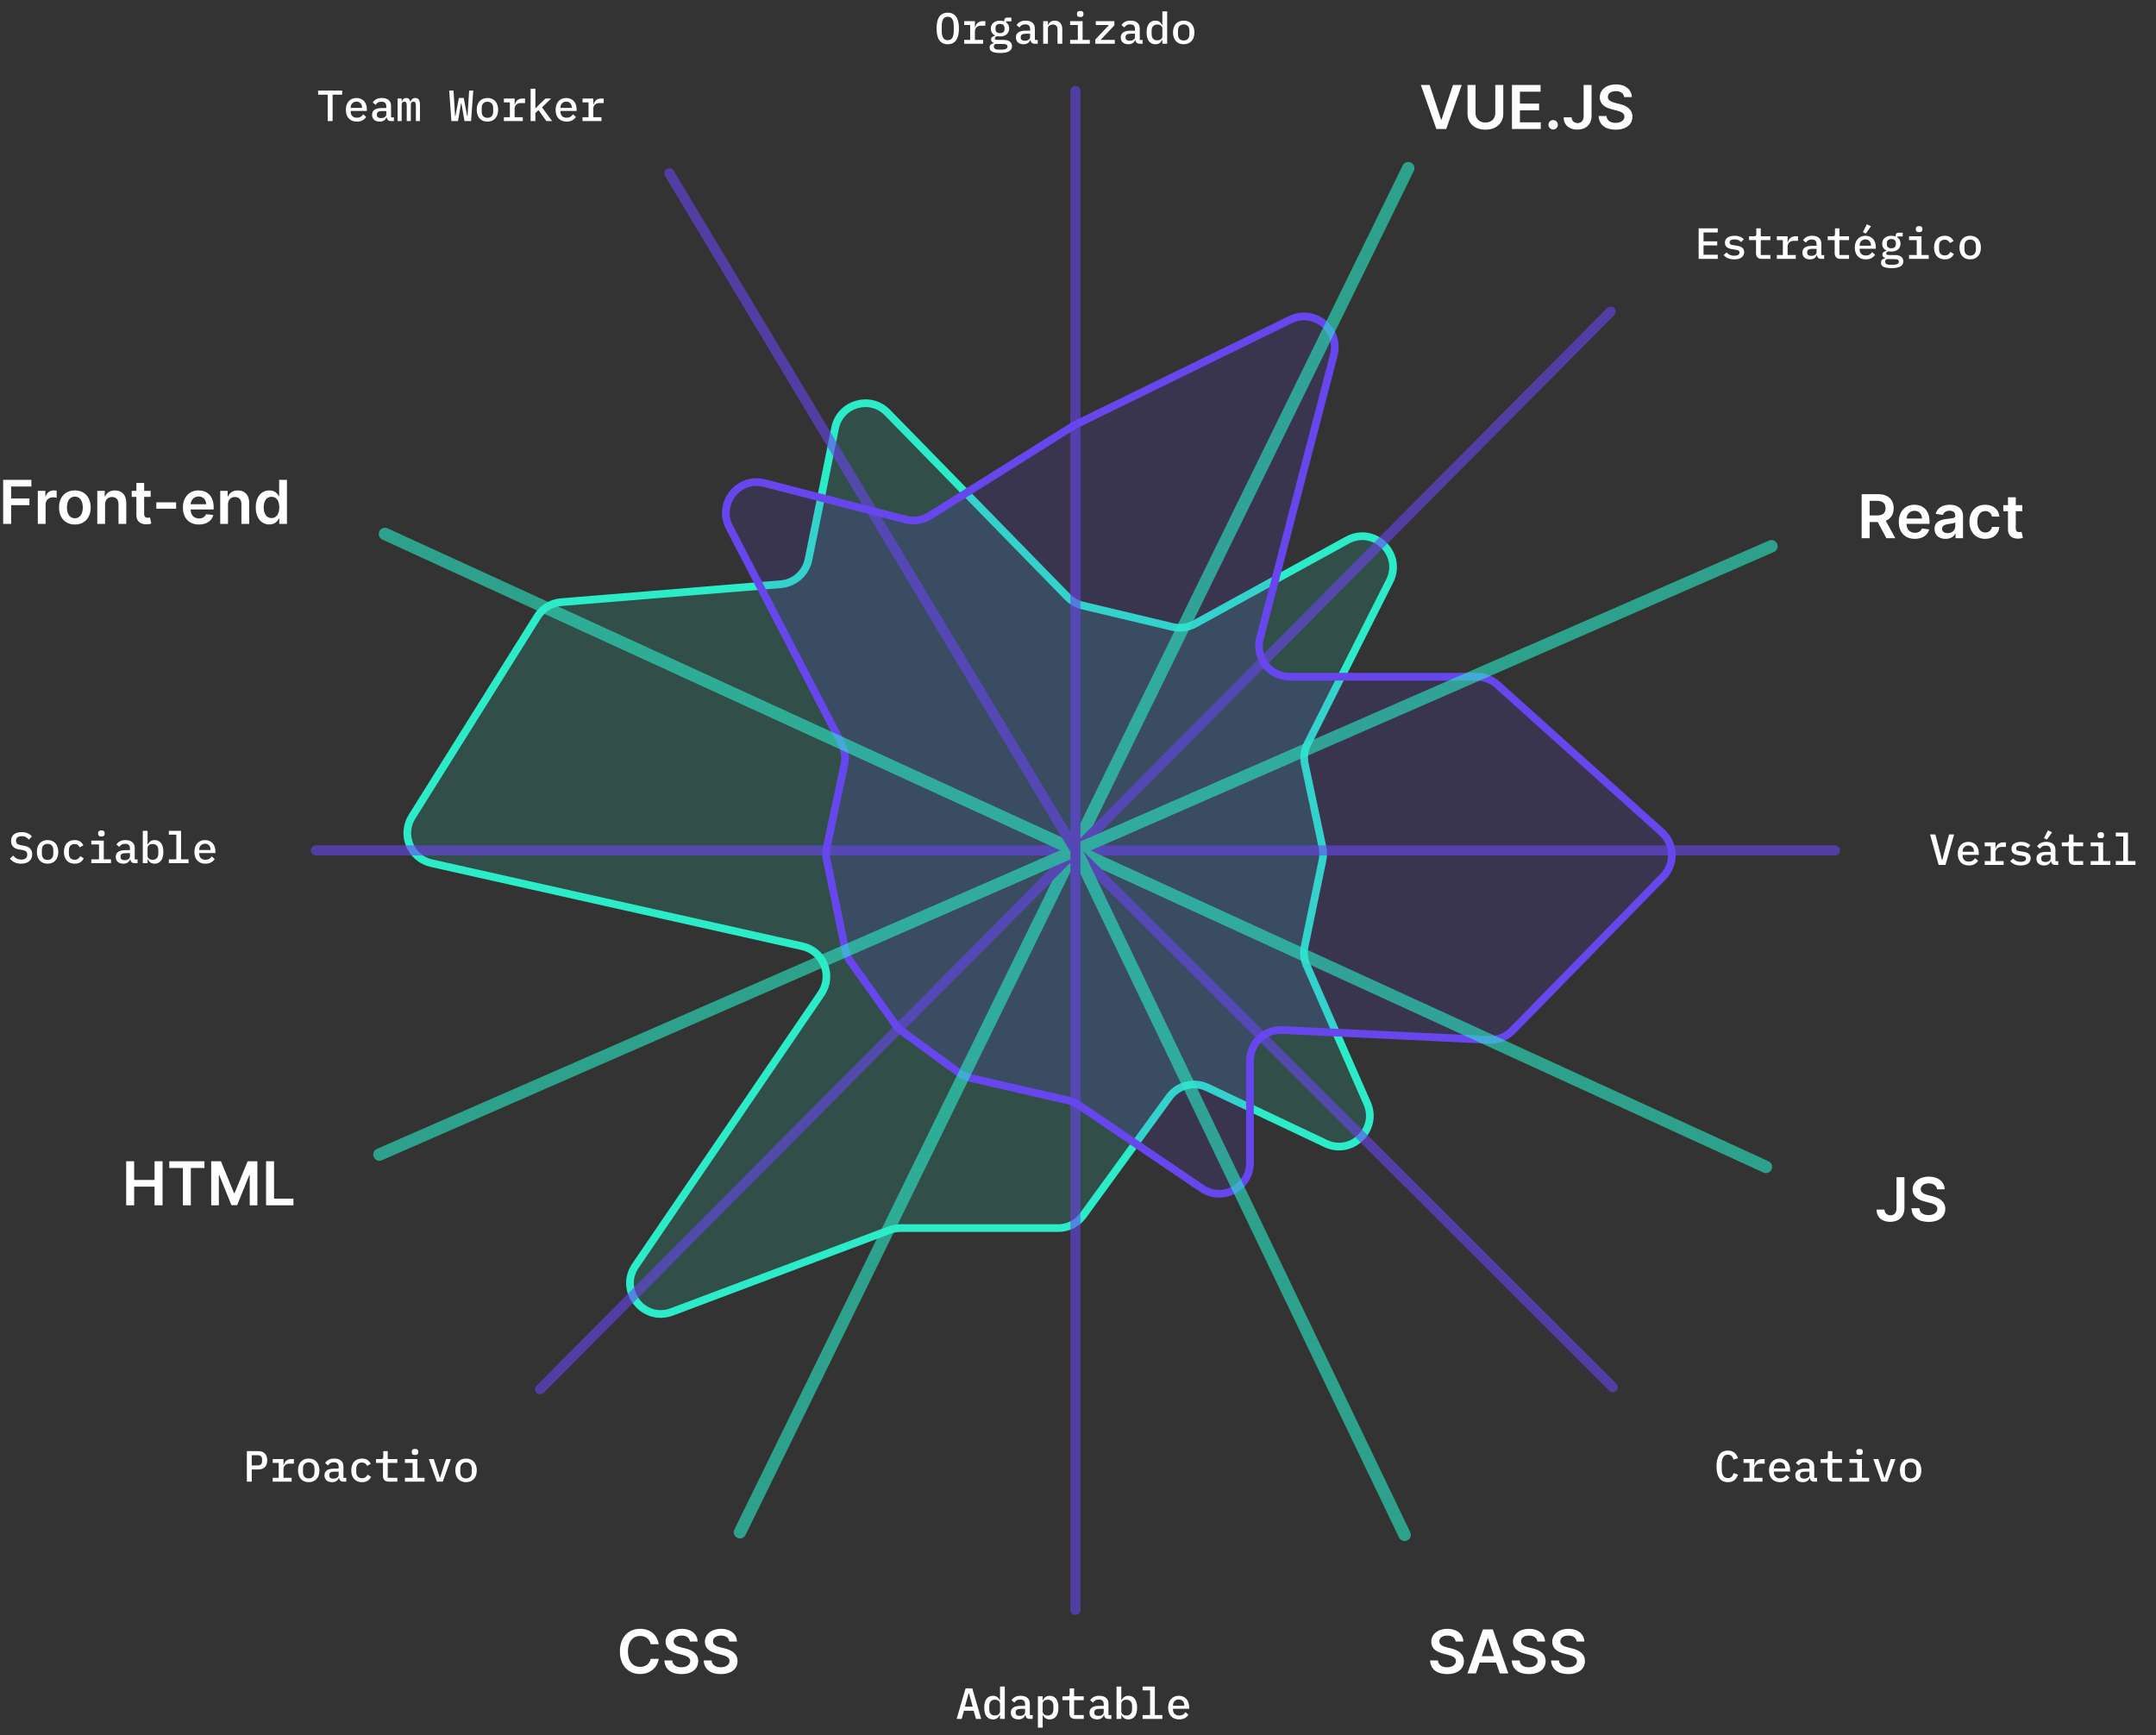 <svg width="641" height="516" viewBox="0 0 641 516" fill="none" xmlns="http://www.w3.org/2000/svg">
<rect x="0" y="0" width="641" height="516" fill="#333333" stroke="none"/>
<path d="M348.632 186.418L321.854 180.037C320.169 179.636 318.632 178.765 317.422 177.526L263.831 122.662C258.688 117.397 249.751 120.035 248.291 127.249L240.372 166.393C239.563 170.395 236.204 173.378 232.136 173.711L166.799 179.049C163.916 179.284 161.314 180.866 159.778 183.317L122.492 242.836C119.135 248.195 122.085 255.262 128.254 256.645L238.548 281.366C244.867 282.782 247.764 290.126 244.114 295.475L188.936 376.334C183.889 383.729 191.351 393.23 199.732 390.079L264.454 365.743C265.485 365.355 266.578 365.156 267.68 365.156H314.609C317.54 365.156 320.295 363.754 322.019 361.384L347.602 326.227C350.194 322.665 354.953 321.451 358.934 323.336L394.152 340.008C401.816 343.636 409.874 335.806 406.465 328.041L388.45 286.998C387.685 285.255 387.481 283.318 387.867 281.455L393.203 255.694C393.46 254.453 393.456 253.172 393.193 251.932L387.944 227.21C387.51 225.169 387.786 223.041 388.726 221.178L413.155 172.766C417.211 164.726 408.453 156.269 400.56 160.604L355.169 185.536C353.175 186.631 350.845 186.945 348.632 186.418Z" fill="#2BEBC8" fill-opacity="0.15" stroke="#2BEBC8" stroke-width="2.291"/>
<path d="M383.657 95.029L319.274 126.509L276.415 153.365C274.282 154.701 271.695 155.101 269.258 154.473L227.273 143.638C219.6 141.658 213.2 149.692 216.846 156.728L250.218 221.145C251.193 223.027 251.486 225.19 251.045 227.264L245.807 251.932C245.544 253.172 245.541 254.453 245.798 255.694L251.334 282.426C251.593 283.675 252.109 284.855 252.85 285.893L266.211 304.605C266.781 305.403 267.475 306.104 268.266 306.682L285.111 318.979C286.113 319.71 287.252 320.23 288.459 320.508L317.609 327.217C318.71 327.47 319.754 327.925 320.69 328.559L357.326 353.357C363.412 357.477 371.628 353.117 371.628 345.767V315.42C371.628 310.188 376.001 306.017 381.228 306.266L442.664 309.183C445.278 309.307 447.82 308.308 449.65 306.438L494.45 260.651C498.098 256.923 497.903 250.905 494.021 247.421L445.148 203.558C443.467 202.049 441.287 201.214 439.027 201.214H383.487C377.487 201.214 373.106 195.544 374.619 189.738L396.551 105.574C398.527 97.992 390.695 91.588 383.657 95.029Z" fill="#6846ED" fill-opacity="0.15" stroke="#6846ED" stroke-width="2.291"/>
<g opacity="0.6">
<path d="M545.564 252.857L93.909 252.857" stroke="#6846ED" stroke-width="3" stroke-linecap="round"/>
<path d="M220 455.587L418.687 50" stroke="#2BEBC8" stroke-width="3.69" stroke-linecap="round"/>
<path d="M160.591 413.071L478.882 92.643" stroke="#6846ED" stroke-width="3" stroke-linecap="round"/>
<path d="M112.807 343.287L526.666 162.427" stroke="#2BEBC8" stroke-width="3.69" stroke-linecap="round"/>
<path d="M525.025 346.953L114.448 158.761" stroke="#2BEBC8" stroke-width="3.69" stroke-linecap="round"/>
<path d="M479.493 412.461L319.736 252.857L199 51.5" stroke="#6846ED" stroke-width="3" stroke-linecap="round"/>
<path d="M417.609 456.364L320 253" stroke="#2BEBC8" stroke-width="3.69" stroke-linecap="round"/>
<path d="M319.737 478.674L319.737 27.04" stroke="#6846ED" stroke-width="3" stroke-linecap="round"/>
</g>
<path d="M290.17 511.083L289.481 508.665H286.595L285.906 511.083H284.424L287.076 502.009H289.065L291.717 511.083H290.17ZM288.09 503.478H287.986L286.868 507.456H289.208L288.09 503.478ZM297.315 509.939H297.237C297.038 510.347 296.773 510.667 296.444 510.901C296.115 511.127 295.703 511.239 295.209 511.239C294.42 511.239 293.792 510.945 293.324 510.355C292.856 509.766 292.622 508.891 292.622 507.729C292.622 506.568 292.856 505.693 293.324 505.103C293.792 504.514 294.42 504.219 295.209 504.219C295.703 504.219 296.115 504.336 296.444 504.57C296.773 504.796 297.038 505.112 297.237 505.519H297.315V501.463H298.732V511.083H297.315V509.939ZM295.794 510.082C296.002 510.082 296.197 510.056 296.379 510.004C296.561 509.952 296.721 509.874 296.86 509.77C296.999 509.666 297.107 509.541 297.185 509.393C297.272 509.237 297.315 509.055 297.315 508.847V506.611C297.315 506.403 297.272 506.226 297.185 506.078C297.107 505.922 296.999 505.792 296.86 505.688C296.721 505.584 296.561 505.506 296.379 505.454C296.197 505.402 296.002 505.376 295.794 505.376C295.257 505.376 294.841 505.541 294.546 505.87C294.26 506.2 294.117 506.637 294.117 507.183V508.275C294.117 508.821 294.26 509.259 294.546 509.588C294.841 509.918 295.257 510.082 295.794 510.082ZM306.15 511.083C305.743 511.083 305.435 510.979 305.227 510.771C305.028 510.563 304.906 510.29 304.863 509.952H304.798C304.668 510.36 304.43 510.676 304.083 510.901C303.745 511.127 303.312 511.239 302.783 511.239C302.098 511.239 301.552 511.062 301.145 510.706C300.738 510.342 300.534 509.844 300.534 509.211C300.534 508.561 300.772 508.067 301.249 507.729C301.734 507.383 302.475 507.209 303.472 507.209H304.759V506.689C304.759 505.779 304.278 505.324 303.316 505.324C302.883 505.324 302.532 505.411 302.263 505.584C301.994 505.749 301.769 505.97 301.587 506.247L300.742 505.558C300.933 505.194 301.253 504.882 301.704 504.622C302.155 504.354 302.735 504.219 303.446 504.219C304.295 504.219 304.963 504.423 305.448 504.83C305.933 505.238 306.176 505.827 306.176 506.598V509.965H307.021V511.083H306.15ZM303.186 510.199C303.645 510.199 304.022 510.095 304.317 509.887C304.612 509.679 304.759 509.411 304.759 509.081V508.106H303.498C302.475 508.106 301.964 508.414 301.964 509.029V509.289C301.964 509.593 302.072 509.822 302.289 509.978C302.506 510.126 302.805 510.199 303.186 510.199ZM308.576 504.375H309.993V505.519H310.071C310.27 505.112 310.534 504.796 310.864 504.57C311.193 504.336 311.605 504.219 312.099 504.219C312.887 504.219 313.516 504.514 313.984 505.103C314.452 505.693 314.686 506.568 314.686 507.729C314.686 508.891 314.452 509.766 313.984 510.355C313.516 510.945 312.887 511.239 312.099 511.239C311.605 511.239 311.193 511.127 310.864 510.901C310.534 510.667 310.27 510.347 310.071 509.939H309.993V513.683H308.576V504.375ZM311.514 510.082C312.051 510.082 312.463 509.918 312.749 509.588C313.043 509.259 313.191 508.821 313.191 508.275V507.183C313.191 506.637 313.043 506.2 312.749 505.87C312.463 505.541 312.051 505.376 311.514 505.376C311.306 505.376 311.111 505.402 310.929 505.454C310.747 505.506 310.586 505.584 310.448 505.688C310.309 505.792 310.196 505.922 310.11 506.078C310.032 506.226 309.993 506.403 309.993 506.611V508.847C309.993 509.055 310.032 509.237 310.11 509.393C310.196 509.541 310.309 509.666 310.448 509.77C310.586 509.874 310.747 509.952 310.929 510.004C311.111 510.056 311.306 510.082 311.514 510.082ZM319.647 511.083C319.057 511.083 318.624 510.927 318.347 510.615C318.069 510.295 317.931 509.883 317.931 509.38V505.519H315.864V504.375H317.333C317.584 504.375 317.762 504.328 317.866 504.232C317.97 504.128 318.022 503.946 318.022 503.686V502.009H319.348V504.375H322.208V505.519H319.348V509.939H322.208V511.083H319.647ZM329.535 511.083C329.127 511.083 328.82 510.979 328.612 510.771C328.412 510.563 328.291 510.29 328.248 509.952H328.183C328.053 510.36 327.814 510.676 327.468 510.901C327.13 511.127 326.696 511.239 326.168 511.239C325.483 511.239 324.937 511.062 324.53 510.706C324.122 510.342 323.919 509.844 323.919 509.211C323.919 508.561 324.157 508.067 324.634 507.729C325.119 507.383 325.86 507.209 326.857 507.209H328.144V506.689C328.144 505.779 327.663 505.324 326.701 505.324C326.267 505.324 325.916 505.411 325.648 505.584C325.379 505.749 325.154 505.97 324.972 506.247L324.127 505.558C324.317 505.194 324.638 504.882 325.089 504.622C325.539 504.354 326.12 504.219 326.831 504.219C327.68 504.219 328.347 504.423 328.833 504.83C329.318 505.238 329.561 505.827 329.561 506.598V509.965H330.406V511.083H329.535ZM326.571 510.199C327.03 510.199 327.407 510.095 327.702 509.887C327.996 509.679 328.144 509.411 328.144 509.081V508.106H326.883C325.86 508.106 325.349 508.414 325.349 509.029V509.289C325.349 509.593 325.457 509.822 325.674 509.978C325.89 510.126 326.189 510.199 326.571 510.199ZM331.961 501.463H333.378V505.519H333.456C333.655 505.112 333.919 504.796 334.249 504.57C334.578 504.336 334.99 504.219 335.484 504.219C336.272 504.219 336.901 504.514 337.369 505.103C337.837 505.693 338.071 506.568 338.071 507.729C338.071 508.891 337.837 509.766 337.369 510.355C336.901 510.945 336.272 511.239 335.484 511.239C334.99 511.239 334.578 511.127 334.249 510.901C333.919 510.667 333.655 510.347 333.456 509.939H333.378V511.083H331.961V501.463ZM334.899 510.082C335.436 510.082 335.848 509.918 336.134 509.588C336.428 509.259 336.576 508.821 336.576 508.275V507.183C336.576 506.637 336.428 506.2 336.134 505.87C335.848 505.541 335.436 505.376 334.899 505.376C334.691 505.376 334.496 505.402 334.314 505.454C334.132 505.506 333.971 505.584 333.833 505.688C333.694 505.792 333.581 505.922 333.495 506.078C333.417 506.226 333.378 506.403 333.378 506.611V508.847C333.378 509.055 333.417 509.237 333.495 509.393C333.581 509.541 333.694 509.666 333.833 509.77C333.971 509.874 334.132 509.952 334.314 510.004C334.496 510.056 334.691 510.082 334.899 510.082ZM339.704 509.939H341.927V502.607H339.704V501.463H343.344V509.939H345.567V511.083H339.704V509.939ZM350.566 511.239C350.055 511.239 349.596 511.157 349.188 510.992C348.781 510.828 348.439 510.594 348.161 510.29C347.884 509.987 347.672 509.623 347.524 509.198C347.377 508.765 347.303 508.28 347.303 507.742C347.303 507.205 347.377 506.72 347.524 506.286C347.68 505.853 347.893 505.485 348.161 505.181C348.439 504.869 348.772 504.631 349.162 504.466C349.552 504.302 349.986 504.219 350.462 504.219C350.93 504.219 351.355 504.302 351.736 504.466C352.118 504.622 352.443 504.848 352.711 505.142C352.98 505.437 353.184 505.788 353.322 506.195C353.47 506.603 353.543 507.053 353.543 507.547V508.08H348.733V508.301C348.733 508.83 348.898 509.263 349.227 509.601C349.557 509.931 350.012 510.095 350.592 510.095C351.026 510.095 351.394 510.004 351.697 509.822C352.009 509.632 352.261 509.38 352.451 509.068L353.335 509.848C353.11 510.238 352.763 510.568 352.295 510.836C351.836 511.105 351.26 511.239 350.566 511.239ZM350.462 505.298C350.211 505.298 349.977 505.342 349.76 505.428C349.552 505.515 349.37 505.641 349.214 505.805C349.067 505.961 348.95 506.148 348.863 506.364C348.777 506.581 348.733 506.819 348.733 507.079V507.17H352.1V507.04C352.1 506.512 351.949 506.091 351.645 505.779C351.351 505.459 350.956 505.298 350.462 505.298Z" fill="white"/>
<path d="M513.744 440.701C512.591 440.701 511.733 440.294 511.17 439.479C510.615 438.665 510.338 437.508 510.338 436.008C510.338 434.509 510.615 433.352 511.17 432.537C511.733 431.723 512.591 431.315 513.744 431.315C514.186 431.315 514.567 431.376 514.888 431.497C515.217 431.61 515.499 431.77 515.733 431.978C515.967 432.178 516.162 432.416 516.318 432.693C516.483 432.962 516.617 433.252 516.721 433.564L515.408 434.006C515.339 433.798 515.261 433.603 515.174 433.421C515.087 433.239 514.979 433.083 514.849 432.953C514.719 432.823 514.563 432.719 514.381 432.641C514.208 432.563 513.991 432.524 513.731 432.524C513.09 432.524 512.622 432.771 512.327 433.265C512.032 433.751 511.885 434.409 511.885 435.241V436.775C511.885 437.607 512.032 438.27 512.327 438.764C512.622 439.25 513.09 439.492 513.731 439.492C513.991 439.492 514.208 439.453 514.381 439.375C514.563 439.297 514.719 439.193 514.849 439.063C514.979 438.933 515.087 438.777 515.174 438.595C515.261 438.413 515.339 438.218 515.408 438.01L516.721 438.452C516.617 438.764 516.483 439.059 516.318 439.336C516.162 439.605 515.967 439.843 515.733 440.051C515.499 440.251 515.217 440.411 514.888 440.532C514.567 440.645 514.186 440.701 513.744 440.701ZM518.367 439.401H520.148V434.981H518.367V433.837H521.565V435.618H521.643C521.704 435.384 521.79 435.159 521.903 434.942C522.016 434.726 522.159 434.539 522.332 434.383C522.505 434.219 522.718 434.089 522.969 433.993C523.22 433.889 523.515 433.837 523.853 433.837H524.659V435.189H523.333C522.813 435.189 522.388 435.345 522.059 435.657C521.73 435.961 521.565 436.372 521.565 436.892V439.401H523.996V440.545H518.367V439.401ZM529.217 440.701C528.705 440.701 528.246 440.619 527.839 440.454C527.431 440.29 527.089 440.056 526.812 439.752C526.534 439.449 526.322 439.085 526.175 438.66C526.027 438.227 525.954 437.742 525.954 437.204C525.954 436.667 526.027 436.182 526.175 435.748C526.331 435.315 526.543 434.947 526.812 434.643C527.089 434.331 527.423 434.093 527.813 433.928C528.203 433.764 528.636 433.681 529.113 433.681C529.581 433.681 530.005 433.764 530.387 433.928C530.768 434.084 531.093 434.31 531.362 434.604C531.63 434.899 531.834 435.25 531.973 435.657C532.12 436.065 532.194 436.515 532.194 437.009V437.542H527.384V437.763C527.384 438.292 527.548 438.725 527.878 439.063C528.207 439.393 528.662 439.557 529.243 439.557C529.676 439.557 530.044 439.466 530.348 439.284C530.66 439.094 530.911 438.842 531.102 438.53L531.986 439.31C531.76 439.7 531.414 440.03 530.946 440.298C530.486 440.567 529.91 440.701 529.217 440.701ZM529.113 434.76C528.861 434.76 528.627 434.804 528.411 434.89C528.203 434.977 528.021 435.103 527.865 435.267C527.717 435.423 527.6 435.61 527.514 435.826C527.427 436.043 527.384 436.281 527.384 436.541V436.632H530.751V436.502C530.751 435.974 530.599 435.553 530.296 435.241C530.001 434.921 529.607 434.76 529.113 434.76ZM539.365 440.545C538.957 440.545 538.65 440.441 538.442 440.233C538.242 440.025 538.121 439.752 538.078 439.414H538.013C537.883 439.822 537.644 440.138 537.298 440.363C536.96 440.589 536.526 440.701 535.998 440.701C535.313 440.701 534.767 440.524 534.36 440.168C533.952 439.804 533.749 439.306 533.749 438.673C533.749 438.023 533.987 437.529 534.464 437.191C534.949 436.845 535.69 436.671 536.687 436.671H537.974V436.151C537.974 435.241 537.493 434.786 536.531 434.786C536.097 434.786 535.746 434.873 535.478 435.046C535.209 435.211 534.984 435.432 534.802 435.709L533.957 435.02C534.147 434.656 534.468 434.344 534.919 434.084C535.369 433.816 535.95 433.681 536.661 433.681C537.51 433.681 538.177 433.885 538.663 434.292C539.148 434.7 539.391 435.289 539.391 436.06V439.427H540.236V440.545H539.365ZM536.401 439.661C536.86 439.661 537.237 439.557 537.532 439.349C537.826 439.141 537.974 438.873 537.974 438.543V437.568H536.713C535.69 437.568 535.179 437.876 535.179 438.491V438.751C535.179 439.055 535.287 439.284 535.504 439.44C535.72 439.588 536.019 439.661 536.401 439.661ZM545.067 440.545C544.477 440.545 544.044 440.389 543.767 440.077C543.489 439.757 543.351 439.345 543.351 438.842V434.981H541.284V433.837H542.753C543.004 433.837 543.182 433.79 543.286 433.694C543.39 433.59 543.442 433.408 543.442 433.148V431.471H544.768V433.837H547.628V434.981H544.768V439.401H547.628V440.545H545.067ZM552.875 432.615C552.511 432.615 552.255 432.542 552.108 432.394C551.969 432.247 551.9 432.065 551.9 431.848V431.575C551.9 431.359 551.969 431.177 552.108 431.029C552.255 430.882 552.506 430.808 552.862 430.808C553.226 430.808 553.477 430.882 553.616 431.029C553.763 431.177 553.837 431.359 553.837 431.575V431.848C553.837 432.065 553.763 432.247 553.616 432.394C553.477 432.542 553.23 432.615 552.875 432.615ZM549.872 439.401H552.16V434.981H549.872V433.837H553.577V439.401H555.722V440.545H549.872V439.401ZM559.383 440.545L556.978 433.837H558.447L559.37 436.671L560.241 439.362H560.319L561.19 436.671L562.113 433.837H563.53L561.125 440.545H559.383ZM568.048 440.701C567.554 440.701 567.108 440.619 566.709 440.454C566.319 440.29 565.986 440.056 565.708 439.752C565.44 439.449 565.232 439.081 565.084 438.647C564.937 438.214 564.863 437.729 564.863 437.191C564.863 436.654 564.937 436.169 565.084 435.735C565.232 435.302 565.44 434.934 565.708 434.63C565.986 434.327 566.319 434.093 566.709 433.928C567.108 433.764 567.554 433.681 568.048 433.681C568.542 433.681 568.984 433.764 569.374 433.928C569.773 434.093 570.107 434.327 570.375 434.63C570.653 434.934 570.865 435.302 571.012 435.735C571.16 436.169 571.233 436.654 571.233 437.191C571.233 437.729 571.16 438.214 571.012 438.647C570.865 439.081 570.653 439.449 570.375 439.752C570.107 440.056 569.773 440.29 569.374 440.454C568.984 440.619 568.542 440.701 568.048 440.701ZM568.048 439.583C568.568 439.583 568.98 439.427 569.283 439.115C569.595 438.795 569.751 438.322 569.751 437.698V436.684C569.751 436.06 569.595 435.592 569.283 435.28C568.98 434.96 568.568 434.799 568.048 434.799C567.528 434.799 567.112 434.96 566.8 435.28C566.497 435.592 566.345 436.06 566.345 436.684V437.698C566.345 438.322 566.497 438.795 566.8 439.115C567.112 439.427 567.528 439.583 568.048 439.583Z" fill="white"/>
<path d="M432.771 488.075H435.053C435.008 485.864 433.123 484.297 430.336 484.297C427.587 484.297 425.523 485.844 425.529 488.158C425.529 490.038 426.865 491.118 429.019 491.674L430.508 492.057C431.921 492.415 432.854 492.856 432.861 493.873C432.854 494.991 431.793 495.739 430.246 495.739C428.763 495.739 427.613 495.074 427.517 493.7H425.184C425.28 496.302 427.217 497.766 430.266 497.766C433.404 497.766 435.226 496.199 435.232 493.892C435.226 491.623 433.353 490.587 431.384 490.121L430.157 489.814C429.083 489.558 427.92 489.104 427.932 488.011C427.939 487.027 428.821 486.305 430.304 486.305C431.717 486.305 432.65 486.963 432.771 488.075ZM438.817 497.567L439.897 494.339H444.819L445.905 497.567H448.437L443.822 484.476H440.894L436.285 497.567H438.817ZM440.536 492.435L442.307 487.161H442.409L444.179 492.435H440.536ZM457.064 488.075H459.346C459.301 485.864 457.416 484.297 454.629 484.297C451.88 484.297 449.816 485.844 449.822 488.158C449.822 490.038 451.158 491.118 453.312 491.674L454.801 492.057C456.214 492.415 457.147 492.856 457.154 493.873C457.147 494.991 456.086 495.739 454.539 495.739C453.056 495.739 451.906 495.074 451.81 493.7H449.477C449.573 496.302 451.51 497.766 454.559 497.766C457.697 497.766 459.519 496.199 459.525 493.892C459.519 491.623 457.646 490.587 455.677 490.121L454.45 489.814C453.376 489.558 452.213 489.104 452.225 488.011C452.232 487.027 453.114 486.305 454.597 486.305C456.01 486.305 456.943 486.963 457.064 488.075ZM468.754 488.075H471.036C470.991 485.864 469.105 484.297 466.318 484.297C463.57 484.297 461.505 485.844 461.511 488.158C461.511 490.038 462.847 491.118 465.002 491.674L466.491 492.057C467.904 492.415 468.837 492.856 468.843 493.873C468.837 494.991 467.776 495.739 466.229 495.739C464.746 495.739 463.595 495.074 463.499 493.7H461.166C461.262 496.302 463.199 497.766 466.248 497.766C469.386 497.766 471.208 496.199 471.215 493.892C471.208 491.623 469.335 490.587 467.367 490.121L466.139 489.814C465.065 489.558 463.902 489.104 463.915 488.011C463.921 487.027 464.803 486.305 466.286 486.305C467.699 486.305 468.632 486.963 468.754 488.075Z" fill="white"/>
<path d="M37.516 358.385H39.887V352.823H45.953V358.385H48.331V345.294H45.953V350.836H39.887V345.294H37.516V358.385ZM50.335 347.282H54.381V358.385H56.733V347.282H60.78V345.294H50.335V347.282ZM62.793 345.294V358.385H65.069V349.372H65.19L68.808 358.346H70.508L74.126 349.391H74.248V358.385H76.523V345.294H73.621L69.735 354.779H69.582L65.695 345.294H62.793ZM79.106 358.385H87.243V356.397H81.477V345.294H79.106V358.385Z" fill="white"/>
<path d="M576.383 257.176L573.822 248.102H575.395L576.591 252.678L577.384 255.759H577.462L578.255 252.678L579.464 248.102H580.972L578.411 257.176H576.383ZM585.335 257.332C584.824 257.332 584.364 257.25 583.957 257.085C583.55 256.92 583.207 256.686 582.93 256.383C582.653 256.08 582.44 255.716 582.293 255.291C582.146 254.858 582.072 254.372 582.072 253.835C582.072 253.298 582.146 252.812 582.293 252.379C582.449 251.946 582.661 251.577 582.93 251.274C583.207 250.962 583.541 250.724 583.931 250.559C584.321 250.394 584.754 250.312 585.231 250.312C585.699 250.312 586.124 250.394 586.505 250.559C586.886 250.715 587.211 250.94 587.48 251.235C587.749 251.53 587.952 251.881 588.091 252.288C588.238 252.695 588.312 253.146 588.312 253.64V254.173H583.502V254.394C583.502 254.923 583.667 255.356 583.996 255.694C584.325 256.023 584.78 256.188 585.361 256.188C585.794 256.188 586.163 256.097 586.466 255.915C586.778 255.724 587.029 255.473 587.22 255.161L588.104 255.941C587.879 256.331 587.532 256.66 587.064 256.929C586.605 257.198 586.028 257.332 585.335 257.332ZM585.231 251.391C584.98 251.391 584.746 251.434 584.529 251.521C584.321 251.608 584.139 251.733 583.983 251.898C583.836 252.054 583.719 252.24 583.632 252.457C583.545 252.674 583.502 252.912 583.502 253.172V253.263H586.869V253.133C586.869 252.604 586.717 252.184 586.414 251.872C586.119 251.551 585.725 251.391 585.231 251.391ZM590.075 256.032H591.856V251.612H590.075V250.468H593.273V252.249H593.351C593.412 252.015 593.498 251.79 593.611 251.573C593.724 251.356 593.867 251.17 594.04 251.014C594.213 250.849 594.426 250.719 594.677 250.624C594.928 250.52 595.223 250.468 595.561 250.468H596.367V251.82H595.041C594.521 251.82 594.096 251.976 593.767 252.288C593.438 252.591 593.273 253.003 593.273 253.523V256.032H595.704V257.176H590.075V256.032ZM600.795 257.332C600.067 257.332 599.439 257.215 598.91 256.981C598.39 256.747 597.97 256.435 597.649 256.045L598.52 255.265C598.815 255.586 599.144 255.833 599.508 256.006C599.881 256.171 600.318 256.253 600.821 256.253C601.28 256.253 601.649 256.175 601.926 256.019C602.212 255.863 602.355 255.62 602.355 255.291C602.355 255.152 602.329 255.035 602.277 254.94C602.225 254.845 602.151 254.767 602.056 254.706C601.961 254.645 601.848 254.598 601.718 254.563C601.597 254.528 601.467 254.502 601.328 254.485L600.262 254.316C600.002 254.281 599.738 254.225 599.469 254.147C599.2 254.069 598.958 253.961 598.741 253.822C598.533 253.675 598.36 253.488 598.221 253.263C598.091 253.038 598.026 252.752 598.026 252.405C598.026 251.72 598.286 251.2 598.806 250.845C599.335 250.49 600.028 250.312 600.886 250.312C601.51 250.312 602.047 250.407 602.498 250.598C602.957 250.78 603.339 251.036 603.642 251.365L602.849 252.197C602.676 251.998 602.429 251.816 602.108 251.651C601.787 251.478 601.363 251.391 600.834 251.391C599.889 251.391 599.417 251.69 599.417 252.288C599.417 252.574 599.517 252.773 599.716 252.886C599.924 252.99 600.167 253.059 600.444 253.094L601.51 253.263C601.779 253.306 602.043 253.363 602.303 253.432C602.572 253.501 602.81 253.61 603.018 253.757C603.235 253.896 603.408 254.078 603.538 254.303C603.677 254.528 603.746 254.814 603.746 255.161C603.746 255.837 603.482 256.37 602.953 256.76C602.433 257.141 601.714 257.332 600.795 257.332ZM611.073 257.176C610.665 257.176 610.358 257.072 610.15 256.864C609.95 256.656 609.829 256.383 609.786 256.045H609.721C609.591 256.452 609.352 256.769 609.006 256.994C608.668 257.219 608.234 257.332 607.706 257.332C607.021 257.332 606.475 257.154 606.068 256.799C605.66 256.435 605.457 255.937 605.457 255.304C605.457 254.654 605.695 254.16 606.172 253.822C606.657 253.475 607.398 253.302 608.395 253.302H609.682V252.782C609.682 251.872 609.201 251.417 608.239 251.417C607.805 251.417 607.454 251.504 607.186 251.677C606.917 251.842 606.692 252.063 606.51 252.34L605.665 251.651C605.855 251.287 606.176 250.975 606.627 250.715C607.077 250.446 607.658 250.312 608.369 250.312C609.218 250.312 609.885 250.516 610.371 250.923C610.856 251.33 611.099 251.92 611.099 252.691V256.058H611.944V257.176H611.073ZM608.109 256.292C608.568 256.292 608.945 256.188 609.24 255.98C609.534 255.772 609.682 255.503 609.682 255.174V254.199H608.421C607.398 254.199 606.887 254.507 606.887 255.122V255.382C606.887 255.685 606.995 255.915 607.212 256.071C607.428 256.218 607.727 256.292 608.109 256.292ZM608.564 249.649L607.693 249.233L608.876 246.893L610.098 247.491L608.564 249.649ZM616.775 257.176C616.185 257.176 615.752 257.02 615.475 256.708C615.197 256.387 615.059 255.976 615.059 255.473V251.612H612.992V250.468H614.461C614.712 250.468 614.89 250.42 614.994 250.325C615.098 250.221 615.15 250.039 615.15 249.779V248.102H616.476V250.468H619.336V251.612H616.476V256.032H619.336V257.176H616.775ZM624.583 249.246C624.219 249.246 623.963 249.172 623.816 249.025C623.677 248.878 623.608 248.696 623.608 248.479V248.206C623.608 247.989 623.677 247.807 623.816 247.66C623.963 247.513 624.214 247.439 624.57 247.439C624.934 247.439 625.185 247.513 625.324 247.66C625.471 247.807 625.545 247.989 625.545 248.206V248.479C625.545 248.696 625.471 248.878 625.324 249.025C625.185 249.172 624.938 249.246 624.583 249.246ZM621.58 256.032H623.868V251.612H621.58V250.468H625.285V256.032H627.43V257.176H621.58V256.032ZM629.037 256.032H631.26V248.7H629.037V247.556H632.677V256.032H634.9V257.176H629.037V256.032Z" fill="white"/>
<path d="M73.392 440.545V431.471H76.785C77.652 431.471 78.311 431.714 78.761 432.199C79.221 432.685 79.45 433.352 79.45 434.201C79.45 435.051 79.221 435.718 78.761 436.203C78.311 436.689 77.652 436.931 76.785 436.931H74.848V440.545H73.392ZM74.848 435.722H76.564C77.466 435.722 77.916 435.306 77.916 434.474V433.915C77.916 433.092 77.466 432.68 76.564 432.68H74.848V435.722ZM81.083 439.401H82.864V434.981H81.083V433.837H84.281V435.618H84.359C84.42 435.384 84.507 435.159 84.619 434.942C84.732 434.726 84.875 434.539 85.048 434.383C85.222 434.219 85.434 434.089 85.685 433.993C85.936 433.889 86.231 433.837 86.569 433.837H87.375V435.189H86.049C85.529 435.189 85.105 435.345 84.775 435.657C84.446 435.961 84.281 436.372 84.281 436.892V439.401H86.712V440.545H81.083V439.401ZM91.79 440.701C91.296 440.701 90.85 440.619 90.451 440.454C90.061 440.29 89.728 440.056 89.45 439.752C89.181 439.449 88.974 439.081 88.826 438.647C88.679 438.214 88.605 437.729 88.605 437.191C88.605 436.654 88.679 436.169 88.826 435.735C88.974 435.302 89.181 434.934 89.45 434.63C89.728 434.327 90.061 434.093 90.451 433.928C90.85 433.764 91.296 433.681 91.79 433.681C92.284 433.681 92.726 433.764 93.116 433.928C93.515 434.093 93.849 434.327 94.117 434.63C94.394 434.934 94.607 435.302 94.754 435.735C94.901 436.169 94.975 436.654 94.975 437.191C94.975 437.729 94.901 438.214 94.754 438.647C94.607 439.081 94.394 439.449 94.117 439.752C93.849 440.056 93.515 440.29 93.116 440.454C92.726 440.619 92.284 440.701 91.79 440.701ZM91.79 439.583C92.31 439.583 92.722 439.427 93.025 439.115C93.337 438.795 93.493 438.322 93.493 437.698V436.684C93.493 436.06 93.337 435.592 93.025 435.28C92.722 434.96 92.31 434.799 91.79 434.799C91.27 434.799 90.854 434.96 90.542 435.28C90.239 435.592 90.087 436.06 90.087 436.684V437.698C90.087 438.322 90.239 438.795 90.542 439.115C90.854 439.427 91.27 439.583 91.79 439.583ZM102.081 440.545C101.674 440.545 101.366 440.441 101.158 440.233C100.959 440.025 100.837 439.752 100.794 439.414H100.729C100.599 439.822 100.361 440.138 100.014 440.363C99.676 440.589 99.243 440.701 98.714 440.701C98.029 440.701 97.483 440.524 97.076 440.168C96.669 439.804 96.465 439.306 96.465 438.673C96.465 438.023 96.703 437.529 97.18 437.191C97.665 436.845 98.406 436.671 99.403 436.671H100.69V436.151C100.69 435.241 100.209 434.786 99.247 434.786C98.814 434.786 98.463 434.873 98.194 435.046C97.925 435.211 97.7 435.432 97.518 435.709L96.673 435.02C96.864 434.656 97.184 434.344 97.635 434.084C98.086 433.816 98.666 433.681 99.377 433.681C100.226 433.681 100.894 433.885 101.379 434.292C101.864 434.7 102.107 435.289 102.107 436.06V439.427H102.952V440.545H102.081ZM99.117 439.661C99.576 439.661 99.953 439.557 100.248 439.349C100.543 439.141 100.69 438.873 100.69 438.543V437.568H99.429C98.406 437.568 97.895 437.876 97.895 438.491V438.751C97.895 439.055 98.003 439.284 98.22 439.44C98.437 439.588 98.736 439.661 99.117 439.661ZM107.627 440.701C107.124 440.701 106.674 440.619 106.275 440.454C105.885 440.29 105.551 440.056 105.274 439.752C105.005 439.449 104.797 439.081 104.65 438.647C104.511 438.214 104.442 437.729 104.442 437.191C104.442 436.654 104.511 436.169 104.65 435.735C104.797 435.302 105.005 434.934 105.274 434.63C105.551 434.327 105.885 434.093 106.275 433.928C106.674 433.764 107.12 433.681 107.614 433.681C108.307 433.681 108.862 433.829 109.278 434.123C109.703 434.418 110.019 434.799 110.227 435.267L109.122 435.865C109.001 435.553 108.814 435.306 108.563 435.124C108.32 434.942 108.004 434.851 107.614 434.851C107.077 434.851 106.661 435.016 106.366 435.345C106.071 435.666 105.924 436.095 105.924 436.632V437.75C105.924 438.279 106.071 438.708 106.366 439.037C106.661 439.367 107.085 439.531 107.64 439.531C108.056 439.531 108.394 439.436 108.654 439.245C108.923 439.055 109.135 438.795 109.291 438.465L110.331 439.102C110.114 439.57 109.785 439.956 109.343 440.259C108.901 440.554 108.329 440.701 107.627 440.701ZM115.578 440.545C114.989 440.545 114.555 440.389 114.278 440.077C114.001 439.757 113.862 439.345 113.862 438.842V434.981H111.795V433.837H113.264C113.515 433.837 113.693 433.79 113.797 433.694C113.901 433.59 113.953 433.408 113.953 433.148V431.471H115.279V433.837H118.139V434.981H115.279V439.401H118.139V440.545H115.578ZM123.386 432.615C123.022 432.615 122.766 432.542 122.619 432.394C122.48 432.247 122.411 432.065 122.411 431.848V431.575C122.411 431.359 122.48 431.177 122.619 431.029C122.766 430.882 123.017 430.808 123.373 430.808C123.737 430.808 123.988 430.882 124.127 431.029C124.274 431.177 124.348 431.359 124.348 431.575V431.848C124.348 432.065 124.274 432.247 124.127 432.394C123.988 432.542 123.741 432.615 123.386 432.615ZM120.383 439.401H122.671V434.981H120.383V433.837H124.088V439.401H126.233V440.545H120.383V439.401ZM129.894 440.545L127.489 433.837H128.958L129.881 436.671L130.752 439.362H130.83L131.701 436.671L132.624 433.837H134.041L131.636 440.545H129.894ZM138.56 440.701C138.066 440.701 137.619 440.619 137.221 440.454C136.831 440.29 136.497 440.056 136.22 439.752C135.951 439.449 135.743 439.081 135.596 438.647C135.448 438.214 135.375 437.729 135.375 437.191C135.375 436.654 135.448 436.169 135.596 435.735C135.743 435.302 135.951 434.934 136.22 434.63C136.497 434.327 136.831 434.093 137.221 433.928C137.619 433.764 138.066 433.681 138.56 433.681C139.054 433.681 139.496 433.764 139.886 433.928C140.284 434.093 140.618 434.327 140.887 434.63C141.164 434.934 141.376 435.302 141.524 435.735C141.671 436.169 141.745 436.654 141.745 437.191C141.745 437.729 141.671 438.214 141.524 438.647C141.376 439.081 141.164 439.449 140.887 439.752C140.618 440.056 140.284 440.29 139.886 440.454C139.496 440.619 139.054 440.701 138.56 440.701ZM138.56 439.583C139.08 439.583 139.491 439.427 139.795 439.115C140.107 438.795 140.263 438.322 140.263 437.698V436.684C140.263 436.06 140.107 435.592 139.795 435.28C139.491 434.96 139.08 434.799 138.56 434.799C138.04 434.799 137.624 434.96 137.312 435.28C137.008 435.592 136.857 436.06 136.857 436.684V437.698C136.857 438.322 137.008 438.795 137.312 439.115C137.624 439.427 138.04 439.583 138.56 439.583Z" fill="white"/>
<path d="M6.274 256.803C5.485 256.803 4.822 256.664 4.285 256.387C3.748 256.11 3.306 255.741 2.959 255.282L3.895 254.385C4.242 254.801 4.61 255.109 5 255.308C5.39 255.499 5.832 255.594 6.326 255.594C6.898 255.594 7.336 255.464 7.639 255.204C7.951 254.944 8.107 254.571 8.107 254.086C8.107 253.696 7.994 253.397 7.769 253.189C7.544 252.972 7.158 252.816 6.612 252.721L5.624 252.565C5.191 252.496 4.827 252.383 4.532 252.227C4.237 252.062 3.999 251.872 3.817 251.655C3.635 251.43 3.501 251.183 3.414 250.914C3.336 250.637 3.297 250.346 3.297 250.043C3.297 249.185 3.574 248.535 4.129 248.093C4.684 247.642 5.446 247.417 6.417 247.417C7.136 247.417 7.747 247.534 8.25 247.768C8.761 247.993 9.173 248.314 9.485 248.73L8.575 249.64C8.324 249.337 8.025 249.094 7.678 248.912C7.34 248.721 6.92 248.626 6.417 248.626C5.88 248.626 5.468 248.743 5.182 248.977C4.905 249.202 4.766 249.536 4.766 249.978C4.766 250.351 4.874 250.645 5.091 250.862C5.316 251.07 5.711 251.222 6.274 251.317L7.236 251.486C8.051 251.633 8.644 251.932 9.017 252.383C9.39 252.825 9.576 253.367 9.576 254.008C9.576 254.424 9.502 254.805 9.355 255.152C9.216 255.499 9.004 255.793 8.718 256.036C8.441 256.279 8.094 256.469 7.678 256.608C7.271 256.738 6.803 256.803 6.274 256.803ZM14.147 256.803C13.653 256.803 13.207 256.721 12.808 256.556C12.418 256.391 12.084 256.157 11.807 255.854C11.538 255.551 11.33 255.182 11.183 254.749C11.036 254.316 10.962 253.83 10.962 253.293C10.962 252.756 11.036 252.27 11.183 251.837C11.33 251.404 11.538 251.035 11.807 250.732C12.084 250.429 12.418 250.195 12.808 250.03C13.207 249.865 13.653 249.783 14.147 249.783C14.641 249.783 15.083 249.865 15.473 250.03C15.872 250.195 16.205 250.429 16.474 250.732C16.751 251.035 16.964 251.404 17.111 251.837C17.258 252.27 17.332 252.756 17.332 253.293C17.332 253.83 17.258 254.316 17.111 254.749C16.964 255.182 16.751 255.551 16.474 255.854C16.205 256.157 15.872 256.391 15.473 256.556C15.083 256.721 14.641 256.803 14.147 256.803ZM14.147 255.685C14.667 255.685 15.079 255.529 15.382 255.217C15.694 254.896 15.85 254.424 15.85 253.8V252.786C15.85 252.162 15.694 251.694 15.382 251.382C15.079 251.061 14.667 250.901 14.147 250.901C13.627 250.901 13.211 251.061 12.899 251.382C12.596 251.694 12.444 252.162 12.444 252.786V253.8C12.444 254.424 12.596 254.896 12.899 255.217C13.211 255.529 13.627 255.685 14.147 255.685ZM22.189 256.803C21.686 256.803 21.236 256.721 20.837 256.556C20.447 256.391 20.113 256.157 19.836 255.854C19.567 255.551 19.359 255.182 19.212 254.749C19.073 254.316 19.004 253.83 19.004 253.293C19.004 252.756 19.073 252.27 19.212 251.837C19.359 251.404 19.567 251.035 19.836 250.732C20.113 250.429 20.447 250.195 20.837 250.03C21.236 249.865 21.682 249.783 22.176 249.783C22.869 249.783 23.424 249.93 23.84 250.225C24.265 250.52 24.581 250.901 24.789 251.369L23.684 251.967C23.563 251.655 23.376 251.408 23.125 251.226C22.882 251.044 22.566 250.953 22.176 250.953C21.639 250.953 21.223 251.118 20.928 251.447C20.633 251.768 20.486 252.197 20.486 252.734V253.852C20.486 254.381 20.633 254.81 20.928 255.139C21.223 255.468 21.647 255.633 22.202 255.633C22.618 255.633 22.956 255.538 23.216 255.347C23.485 255.156 23.697 254.896 23.853 254.567L24.893 255.204C24.676 255.672 24.347 256.058 23.905 256.361C23.463 256.656 22.891 256.803 22.189 256.803ZM30.153 248.717C29.789 248.717 29.533 248.643 29.386 248.496C29.247 248.349 29.178 248.167 29.178 247.95V247.677C29.178 247.46 29.247 247.278 29.386 247.131C29.533 246.984 29.785 246.91 30.14 246.91C30.504 246.91 30.755 246.984 30.894 247.131C31.041 247.278 31.115 247.46 31.115 247.677V247.95C31.115 248.167 31.041 248.349 30.894 248.496C30.755 248.643 30.508 248.717 30.153 248.717ZM27.15 255.503H29.438V251.083H27.15V249.939H30.855V255.503H33V256.647H27.15V255.503ZM40.028 256.647C39.62 256.647 39.313 256.543 39.105 256.335C38.906 256.127 38.784 255.854 38.741 255.516H38.676C38.546 255.923 38.307 256.24 37.961 256.465C37.623 256.69 37.19 256.803 36.661 256.803C35.976 256.803 35.43 256.625 35.023 256.27C34.615 255.906 34.412 255.408 34.412 254.775C34.412 254.125 34.65 253.631 35.127 253.293C35.612 252.946 36.353 252.773 37.35 252.773H38.637V252.253C38.637 251.343 38.156 250.888 37.194 250.888C36.761 250.888 36.41 250.975 36.141 251.148C35.872 251.313 35.647 251.534 35.465 251.811L34.62 251.122C34.81 250.758 35.131 250.446 35.582 250.186C36.032 249.917 36.613 249.783 37.324 249.783C38.173 249.783 38.84 249.987 39.326 250.394C39.811 250.801 40.054 251.391 40.054 252.162V255.529H40.899V256.647H40.028ZM37.064 255.763C37.523 255.763 37.9 255.659 38.195 255.451C38.489 255.243 38.637 254.974 38.637 254.645V253.67H37.376C36.353 253.67 35.842 253.978 35.842 254.593V254.853C35.842 255.156 35.95 255.386 36.167 255.542C36.383 255.689 36.682 255.763 37.064 255.763ZM42.454 247.027H43.871V251.083H43.949C44.148 250.676 44.412 250.359 44.742 250.134C45.071 249.9 45.483 249.783 45.977 249.783C46.765 249.783 47.394 250.078 47.862 250.667C48.33 251.256 48.564 252.132 48.564 253.293C48.564 254.454 48.33 255.33 47.862 255.919C47.394 256.508 46.765 256.803 45.977 256.803C45.483 256.803 45.071 256.69 44.742 256.465C44.412 256.231 44.148 255.91 43.949 255.503H43.871V256.647H42.454V247.027ZM45.392 255.646C45.929 255.646 46.341 255.481 46.627 255.152C46.921 254.823 47.069 254.385 47.069 253.839V252.747C47.069 252.201 46.921 251.763 46.627 251.434C46.341 251.105 45.929 250.94 45.392 250.94C45.184 250.94 44.989 250.966 44.807 251.018C44.625 251.07 44.464 251.148 44.326 251.252C44.187 251.356 44.074 251.486 43.988 251.642C43.91 251.789 43.871 251.967 43.871 252.175V254.411C43.871 254.619 43.91 254.801 43.988 254.957C44.074 255.104 44.187 255.23 44.326 255.334C44.464 255.438 44.625 255.516 44.807 255.568C44.989 255.62 45.184 255.646 45.392 255.646ZM50.197 255.503H52.42V248.171H50.197V247.027H53.837V255.503H56.06V256.647H50.197V255.503ZM61.06 256.803C60.548 256.803 60.089 256.721 59.682 256.556C59.274 256.391 58.932 256.157 58.655 255.854C58.377 255.551 58.165 255.187 58.018 254.762C57.87 254.329 57.797 253.843 57.797 253.306C57.797 252.769 57.87 252.283 58.018 251.85C58.174 251.417 58.386 251.048 58.655 250.745C58.932 250.433 59.266 250.195 59.656 250.03C60.046 249.865 60.479 249.783 60.956 249.783C61.424 249.783 61.848 249.865 62.23 250.03C62.611 250.186 62.936 250.411 63.205 250.706C63.473 251.001 63.677 251.352 63.816 251.759C63.963 252.166 64.037 252.617 64.037 253.111V253.644H59.227V253.865C59.227 254.394 59.391 254.827 59.721 255.165C60.05 255.494 60.505 255.659 61.086 255.659C61.519 255.659 61.887 255.568 62.191 255.386C62.503 255.195 62.754 254.944 62.945 254.632L63.829 255.412C63.603 255.802 63.257 256.131 62.789 256.4C62.329 256.669 61.753 256.803 61.06 256.803ZM60.956 250.862C60.704 250.862 60.47 250.905 60.254 250.992C60.046 251.079 59.864 251.204 59.708 251.369C59.56 251.525 59.443 251.711 59.357 251.928C59.27 252.145 59.227 252.383 59.227 252.643V252.734H62.594V252.604C62.594 252.075 62.442 251.655 62.139 251.343C61.844 251.022 61.45 250.862 60.956 250.862Z" fill="white"/>
<path d="M553.484 160.025H555.855V155.231H558.271L560.841 160.025H563.487L560.655 154.835C562.196 154.215 563.008 152.898 563.008 151.121C563.008 148.622 561.397 146.934 558.393 146.934H553.484V160.025ZM555.855 153.263V148.916H558.028C559.799 148.916 560.592 149.728 560.592 151.121C560.592 152.515 559.799 153.263 558.041 153.263H555.855ZM569.294 160.217C571.583 160.217 573.155 159.099 573.564 157.392L571.404 157.149C571.09 157.98 570.323 158.415 569.326 158.415C567.831 158.415 566.84 157.43 566.821 155.749H573.66V155.04C573.66 151.594 571.589 150.079 569.173 150.079C566.36 150.079 564.526 152.144 564.526 155.174C564.526 158.255 566.335 160.217 569.294 160.217ZM566.827 154.189C566.897 152.937 567.824 151.882 569.205 151.882C570.534 151.882 571.429 152.854 571.442 154.189H566.827ZM578.443 160.224C579.983 160.224 580.904 159.501 581.326 158.677H581.402V160.025H583.627V153.454C583.627 150.859 581.511 150.079 579.638 150.079C577.574 150.079 575.988 151 575.477 152.79L577.638 153.096C577.868 152.425 578.52 151.85 579.651 151.85C580.725 151.85 581.313 152.4 581.313 153.365V153.403C581.313 154.068 580.616 154.1 578.884 154.285C576.979 154.49 575.157 155.059 575.157 157.27C575.157 159.201 576.57 160.224 578.443 160.224ZM579.044 158.523C578.079 158.523 577.388 158.082 577.388 157.232C577.388 156.344 578.162 155.973 579.197 155.826C579.804 155.743 581.019 155.589 581.319 155.346V156.503C581.319 157.596 580.437 158.523 579.044 158.523ZM590.236 160.217C592.704 160.217 594.276 158.753 594.442 156.67H592.231C592.032 157.724 591.272 158.331 590.255 158.331C588.811 158.331 587.878 157.123 587.878 155.116C587.878 153.135 588.83 151.946 590.255 151.946C591.368 151.946 592.052 152.662 592.231 153.608H594.442C594.282 151.479 592.62 150.079 590.223 150.079C587.347 150.079 585.532 152.157 585.532 155.155C585.532 158.127 587.302 160.217 590.236 160.217ZM601.245 150.207H599.308V147.855H596.994V150.207H595.601V151.997H596.994V157.456C596.981 159.303 598.324 160.211 600.062 160.16C600.721 160.14 601.175 160.013 601.424 159.93L601.034 158.121C600.906 158.153 600.644 158.21 600.356 158.21C599.775 158.21 599.308 158.006 599.308 157.072V151.997H601.245V150.207Z" fill="white"/>
<path d="M0.939 155.765H3.311V150.204H8.75V148.216H3.311V144.662H9.326V142.674H0.939V155.765ZM11.243 155.765H13.557V149.993C13.557 148.746 14.497 147.864 15.769 147.864C16.159 147.864 16.645 147.935 16.843 147.999V145.87C16.632 145.832 16.267 145.806 16.012 145.806C14.887 145.806 13.947 146.445 13.589 147.583H13.487V145.947H11.243V155.765ZM22.259 155.957C25.135 155.957 26.963 153.93 26.963 150.894C26.963 147.852 25.135 145.819 22.259 145.819C19.382 145.819 17.554 147.852 17.554 150.894C17.554 153.93 19.382 155.957 22.259 155.957ZM22.271 154.103C20.68 154.103 19.9 152.684 19.9 150.888C19.9 149.092 20.68 147.653 22.271 147.653C23.837 147.653 24.617 149.092 24.617 150.888C24.617 152.684 23.837 154.103 22.271 154.103ZM31.241 150.012C31.241 148.593 32.097 147.775 33.318 147.775C34.514 147.775 35.23 148.561 35.23 149.871V155.765H37.543V149.513C37.55 147.161 36.208 145.819 34.181 145.819C32.711 145.819 31.701 146.522 31.254 147.615H31.139V145.947H28.927V155.765H31.241V150.012ZM44.798 145.947H42.862V143.594H40.548V145.947H39.154V147.736H40.548V153.195C40.535 155.043 41.877 155.95 43.616 155.899C44.274 155.88 44.728 155.752 44.977 155.669L44.587 153.86C44.46 153.892 44.198 153.95 43.91 153.95C43.328 153.95 42.862 153.745 42.862 152.812V147.736H44.798V145.947ZM52.368 149.36H46.475V151.265H52.368V149.36ZM59.148 155.957C61.437 155.957 63.009 154.838 63.418 153.131L61.258 152.888C60.945 153.719 60.178 154.154 59.181 154.154C57.685 154.154 56.694 153.17 56.675 151.489H63.514V150.779C63.514 147.334 61.443 145.819 59.027 145.819C56.215 145.819 54.38 147.884 54.38 150.913C54.38 153.994 56.189 155.957 59.148 155.957ZM56.681 149.929C56.752 148.676 57.678 147.621 59.059 147.621C60.389 147.621 61.283 148.593 61.296 149.929H56.681ZM67.786 150.012C67.786 148.593 68.642 147.775 69.863 147.775C71.058 147.775 71.774 148.561 71.774 149.871V155.765H74.088V149.513C74.095 147.161 72.752 145.819 70.726 145.819C69.256 145.819 68.246 146.522 67.799 147.615H67.683V145.947H65.472V155.765H67.786V150.012ZM80.084 155.937C81.772 155.937 82.532 154.934 82.897 154.218H83.037V155.765H85.313V142.674H82.993V147.57H82.897C82.545 146.861 81.823 145.819 80.091 145.819C77.821 145.819 76.038 147.596 76.038 150.869C76.038 154.103 77.77 155.937 80.084 155.937ZM80.73 154.039C79.202 154.039 78.397 152.697 78.397 150.856C78.397 149.028 79.189 147.717 80.73 147.717C82.219 147.717 83.037 148.951 83.037 150.856C83.037 152.761 82.206 154.039 80.73 154.039Z" fill="white"/>
<path d="M563.856 350.028V359.233C563.85 360.613 563.211 361.348 562.073 361.348C561.012 361.348 560.302 360.703 560.283 359.642H557.925C557.925 362.058 559.689 363.298 561.983 363.298C564.508 363.298 566.202 361.764 566.209 359.233V350.028H563.856ZM575.896 353.627H578.178C578.133 351.415 576.247 349.849 573.46 349.849C570.712 349.849 568.647 351.396 568.654 353.71C568.654 355.589 569.99 356.669 572.144 357.225L573.633 357.609C575.046 357.967 575.979 358.408 575.985 359.424C575.979 360.543 574.918 361.291 573.371 361.291C571.888 361.291 570.737 360.626 570.642 359.252H568.308C568.404 361.853 570.341 363.317 573.39 363.317C576.529 363.317 578.35 361.751 578.357 359.443C578.35 357.174 576.477 356.139 574.509 355.672L573.281 355.365C572.208 355.11 571.044 354.656 571.057 353.563C571.063 352.578 571.945 351.856 573.428 351.856C574.841 351.856 575.774 352.514 575.896 353.627Z" fill="white"/>
<path d="M195.838 488.893C195.436 485.985 193.198 484.297 190.296 484.297C186.877 484.297 184.301 486.79 184.301 491.022C184.301 495.247 186.845 497.746 190.296 497.746C193.409 497.746 195.474 495.733 195.838 493.234L193.448 493.221C193.147 494.755 191.894 495.618 190.328 495.618C188.206 495.618 186.685 494.026 186.685 491.022C186.685 488.069 188.193 486.426 190.335 486.426C191.926 486.426 193.173 487.327 193.448 488.893H195.838ZM205.124 488.075H207.406C207.362 485.864 205.476 484.297 202.689 484.297C199.94 484.297 197.876 485.844 197.882 488.158C197.882 490.038 199.218 491.118 201.372 491.674L202.862 492.057C204.274 492.415 205.207 492.856 205.214 493.873C205.207 494.991 204.146 495.739 202.599 495.739C201.116 495.739 199.966 495.074 199.87 493.7H197.537C197.633 496.302 199.57 497.766 202.619 497.766C205.757 497.766 207.579 496.199 207.585 493.892C207.579 491.623 205.706 490.587 203.737 490.121L202.51 489.814C201.436 489.558 200.273 489.104 200.286 488.011C200.292 487.027 201.174 486.305 202.657 486.305C204.07 486.305 205.003 486.963 205.124 488.075ZM216.814 488.075H219.096C219.051 485.864 217.165 484.297 214.378 484.297C211.63 484.297 209.565 485.844 209.572 488.158C209.572 490.038 210.907 491.118 213.062 491.674L214.551 492.057C215.964 492.415 216.897 492.856 216.903 493.873C216.897 494.991 215.836 495.739 214.289 495.739C212.806 495.739 211.655 495.074 211.559 493.7H209.226C209.322 496.302 211.259 497.766 214.308 497.766C217.447 497.766 219.268 496.199 219.275 493.892C219.268 491.623 217.395 490.587 215.427 490.121L214.199 489.814C213.126 489.558 211.962 489.104 211.975 488.011C211.981 487.027 212.863 486.305 214.346 486.305C215.759 486.305 216.692 486.963 216.814 488.075Z" fill="white"/>
<path d="M505.02 76.966V67.892H510.701V69.114H506.476V71.753H510.545V72.975H506.476V75.744H510.701V76.966H505.02ZM515.61 77.122C514.882 77.122 514.254 77.005 513.725 76.771C513.205 76.537 512.785 76.225 512.464 75.835L513.335 75.055C513.63 75.376 513.959 75.623 514.323 75.796C514.696 75.96 515.134 76.043 515.636 76.043C516.096 76.043 516.464 75.965 516.741 75.809C517.027 75.653 517.17 75.41 517.17 75.081C517.17 74.942 517.144 74.825 517.092 74.73C517.04 74.635 516.967 74.556 516.871 74.496C516.776 74.435 516.663 74.388 516.533 74.353C516.412 74.318 516.282 74.292 516.143 74.275L515.077 74.106C514.817 74.071 514.553 74.015 514.284 73.937C514.016 73.859 513.773 73.751 513.556 73.612C513.348 73.465 513.175 73.278 513.036 73.053C512.906 72.828 512.841 72.541 512.841 72.195C512.841 71.51 513.101 70.99 513.621 70.635C514.15 70.279 514.843 70.102 515.701 70.102C516.325 70.102 516.863 70.197 517.313 70.388C517.773 70.57 518.154 70.826 518.457 71.155L517.664 71.987C517.491 71.787 517.244 71.606 516.923 71.441C516.603 71.267 516.178 71.181 515.649 71.181C514.705 71.181 514.232 71.48 514.232 72.078C514.232 72.364 514.332 72.563 514.531 72.676C514.739 72.78 514.982 72.849 515.259 72.884L516.325 73.053C516.594 73.096 516.858 73.153 517.118 73.222C517.387 73.291 517.625 73.4 517.833 73.547C518.05 73.686 518.223 73.868 518.353 74.093C518.492 74.318 518.561 74.604 518.561 74.951C518.561 75.627 518.297 76.16 517.768 76.55C517.248 76.931 516.529 77.122 515.61 77.122ZM523.795 76.966C523.206 76.966 522.773 76.81 522.495 76.498C522.218 76.177 522.079 75.766 522.079 75.263V71.402H520.012V70.258H521.481C521.733 70.258 521.91 70.21 522.014 70.115C522.118 70.011 522.17 69.829 522.17 69.569V67.892H523.496V70.258H526.356V71.402H523.496V75.822H526.356V76.966H523.795ZM528.275 75.822H530.056V71.402H528.275V70.258H531.473V72.039H531.551C531.612 71.805 531.698 71.579 531.811 71.363C531.924 71.146 532.067 70.96 532.24 70.804C532.413 70.639 532.626 70.509 532.877 70.414C533.128 70.31 533.423 70.258 533.761 70.258H534.567V71.61H533.241C532.721 71.61 532.296 71.766 531.967 72.078C531.638 72.381 531.473 72.793 531.473 73.313V75.822H533.904V76.966H528.275V75.822ZM541.478 76.966C541.071 76.966 540.763 76.862 540.555 76.654C540.356 76.446 540.234 76.173 540.191 75.835H540.126C539.996 76.242 539.758 76.558 539.411 76.784C539.073 77.009 538.64 77.122 538.111 77.122C537.426 77.122 536.88 76.944 536.473 76.589C536.066 76.225 535.862 75.727 535.862 75.094C535.862 74.444 536.1 73.95 536.577 73.612C537.062 73.265 537.803 73.092 538.8 73.092H540.087V72.572C540.087 71.662 539.606 71.207 538.644 71.207C538.211 71.207 537.86 71.293 537.591 71.467C537.322 71.632 537.097 71.853 536.915 72.13L536.07 71.441C536.261 71.077 536.581 70.765 537.032 70.505C537.483 70.236 538.063 70.102 538.774 70.102C539.623 70.102 540.291 70.305 540.776 70.713C541.261 71.12 541.504 71.71 541.504 72.481V75.848H542.349V76.966H541.478ZM538.514 76.082C538.973 76.082 539.35 75.978 539.645 75.77C539.94 75.562 540.087 75.293 540.087 74.964V73.989H538.826C537.803 73.989 537.292 74.296 537.292 74.912V75.172C537.292 75.475 537.4 75.705 537.617 75.861C537.834 76.008 538.133 76.082 538.514 76.082ZM547.18 76.966C546.591 76.966 546.157 76.81 545.88 76.498C545.603 76.177 545.464 75.766 545.464 75.263V71.402H543.397V70.258H544.866C545.117 70.258 545.295 70.21 545.399 70.115C545.503 70.011 545.555 69.829 545.555 69.569V67.892H546.881V70.258H549.741V71.402H546.881V75.822H549.741V76.966H547.18ZM554.728 69.439L553.857 69.023L555.04 66.683L556.262 67.281L554.728 69.439ZM554.715 77.122C554.204 77.122 553.744 77.04 553.337 76.875C552.93 76.71 552.587 76.476 552.31 76.173C552.033 75.87 551.82 75.505 551.673 75.081C551.526 74.647 551.452 74.162 551.452 73.625C551.452 73.088 551.526 72.602 551.673 72.169C551.829 71.736 552.041 71.367 552.31 71.064C552.587 70.752 552.921 70.513 553.311 70.349C553.701 70.184 554.134 70.102 554.611 70.102C555.079 70.102 555.504 70.184 555.885 70.349C556.266 70.505 556.591 70.73 556.86 71.025C557.129 71.32 557.332 71.671 557.471 72.078C557.618 72.485 557.692 72.936 557.692 73.43V73.963H552.882V74.184C552.882 74.713 553.047 75.146 553.376 75.484C553.705 75.813 554.16 75.978 554.741 75.978C555.174 75.978 555.543 75.887 555.846 75.705C556.158 75.514 556.409 75.263 556.6 74.951L557.484 75.731C557.259 76.121 556.912 76.45 556.444 76.719C555.985 76.987 555.408 77.122 554.715 77.122ZM554.611 71.181C554.36 71.181 554.126 71.224 553.909 71.311C553.701 71.397 553.519 71.523 553.363 71.688C553.216 71.844 553.099 72.03 553.012 72.247C552.925 72.463 552.882 72.702 552.882 72.962V73.053H556.249V72.923C556.249 72.394 556.097 71.974 555.794 71.662C555.499 71.341 555.105 71.181 554.611 71.181ZM565.877 77.694C565.877 78.387 565.586 78.898 565.006 79.228C564.425 79.557 563.541 79.722 562.354 79.722C561.773 79.722 561.283 79.683 560.885 79.605C560.495 79.535 560.174 79.431 559.923 79.293C559.68 79.154 559.502 78.985 559.39 78.786C559.286 78.587 559.234 78.361 559.234 78.11C559.234 77.746 559.333 77.46 559.533 77.252C559.741 77.052 560.031 76.905 560.404 76.81V76.68C560.178 76.593 559.996 76.472 559.858 76.316C559.728 76.16 559.663 75.956 559.663 75.705C559.663 75.376 559.775 75.129 560.001 74.964C560.226 74.79 560.516 74.66 560.872 74.574V74.509C560.464 74.318 560.148 74.049 559.923 73.703C559.697 73.356 559.585 72.94 559.585 72.455C559.585 72.1 559.65 71.779 559.78 71.493C559.91 71.198 560.092 70.951 560.326 70.752C560.568 70.544 560.854 70.383 561.184 70.271C561.522 70.158 561.899 70.102 562.315 70.102C562.783 70.102 563.203 70.175 563.576 70.323V70.102C563.576 69.842 563.649 69.625 563.797 69.452C563.944 69.278 564.169 69.192 564.473 69.192H565.695V70.31H564.135V70.622C564.429 70.821 564.655 71.077 564.811 71.389C564.967 71.692 565.045 72.047 565.045 72.455C565.045 72.81 564.98 73.135 564.85 73.43C564.72 73.716 564.533 73.963 564.291 74.171C564.057 74.37 563.771 74.526 563.433 74.639C563.103 74.743 562.731 74.795 562.315 74.795C562.02 74.795 561.743 74.769 561.483 74.717C561.327 74.76 561.171 74.834 561.015 74.938C560.859 75.042 560.781 75.185 560.781 75.367C560.781 75.575 560.88 75.705 561.08 75.757C561.279 75.809 561.526 75.835 561.821 75.835H563.329C564.23 75.835 564.88 76.008 565.279 76.355C565.677 76.693 565.877 77.139 565.877 77.694ZM564.551 77.785C564.551 77.559 564.46 77.377 564.278 77.239C564.096 77.109 563.766 77.044 563.29 77.044H560.963C560.633 77.2 560.469 77.451 560.469 77.798C560.469 78.049 560.573 78.266 560.781 78.448C560.997 78.63 561.353 78.721 561.847 78.721H562.9C563.437 78.721 563.844 78.638 564.122 78.474C564.408 78.318 564.551 78.088 564.551 77.785ZM562.315 73.82C562.774 73.82 563.112 73.712 563.329 73.495C563.545 73.278 563.654 72.988 563.654 72.624V72.273C563.654 71.909 563.545 71.618 563.329 71.402C563.112 71.185 562.774 71.077 562.315 71.077C561.855 71.077 561.517 71.185 561.301 71.402C561.084 71.618 560.976 71.909 560.976 72.273V72.624C560.976 72.988 561.084 73.278 561.301 73.495C561.517 73.712 561.855 73.82 562.315 73.82ZM570.578 69.036C570.214 69.036 569.958 68.962 569.811 68.815C569.672 68.668 569.603 68.486 569.603 68.269V67.996C569.603 67.779 569.672 67.597 569.811 67.45C569.958 67.302 570.209 67.229 570.565 67.229C570.929 67.229 571.18 67.302 571.319 67.45C571.466 67.597 571.54 67.779 571.54 67.996V68.269C571.54 68.486 571.466 68.668 571.319 68.815C571.18 68.962 570.933 69.036 570.578 69.036ZM567.575 75.822H569.863V71.402H567.575V70.258H571.28V75.822H573.425V76.966H567.575V75.822ZM578.204 77.122C577.701 77.122 577.25 77.04 576.852 76.875C576.462 76.71 576.128 76.476 575.851 76.173C575.582 75.87 575.374 75.501 575.227 75.068C575.088 74.635 575.019 74.149 575.019 73.612C575.019 73.075 575.088 72.589 575.227 72.156C575.374 71.722 575.582 71.354 575.851 71.051C576.128 70.748 576.462 70.513 576.852 70.349C577.25 70.184 577.697 70.102 578.191 70.102C578.884 70.102 579.439 70.249 579.855 70.544C580.279 70.838 580.596 71.22 580.804 71.688L579.699 72.286C579.577 71.974 579.391 71.727 579.14 71.545C578.897 71.363 578.581 71.272 578.191 71.272C577.653 71.272 577.237 71.436 576.943 71.766C576.648 72.087 576.501 72.516 576.501 73.053V74.171C576.501 74.7 576.648 75.129 576.943 75.458C577.237 75.787 577.662 75.952 578.217 75.952C578.633 75.952 578.971 75.856 579.231 75.666C579.499 75.475 579.712 75.215 579.868 74.886L580.908 75.523C580.691 75.991 580.362 76.376 579.92 76.68C579.478 76.975 578.906 77.122 578.204 77.122ZM585.752 77.122C585.258 77.122 584.811 77.04 584.413 76.875C584.023 76.71 583.689 76.476 583.412 76.173C583.143 75.87 582.935 75.501 582.788 75.068C582.64 74.635 582.567 74.149 582.567 73.612C582.567 73.075 582.64 72.589 582.788 72.156C582.935 71.722 583.143 71.354 583.412 71.051C583.689 70.748 584.023 70.513 584.413 70.349C584.811 70.184 585.258 70.102 585.752 70.102C586.246 70.102 586.688 70.184 587.078 70.349C587.476 70.513 587.81 70.748 588.079 71.051C588.356 71.354 588.568 71.722 588.716 72.156C588.863 72.589 588.937 73.075 588.937 73.612C588.937 74.149 588.863 74.635 588.716 75.068C588.568 75.501 588.356 75.87 588.079 76.173C587.81 76.476 587.476 76.71 587.078 76.875C586.688 77.04 586.246 77.122 585.752 77.122ZM585.752 76.004C586.272 76.004 586.683 75.848 586.987 75.536C587.299 75.215 587.455 74.743 587.455 74.119V73.105C587.455 72.481 587.299 72.013 586.987 71.701C586.683 71.38 586.272 71.22 585.752 71.22C585.232 71.22 584.816 71.38 584.504 71.701C584.2 72.013 584.049 72.481 584.049 73.105V74.119C584.049 74.743 584.2 75.215 584.504 75.536C584.816 75.848 585.232 76.004 585.752 76.004Z" fill="white"/>
<path d="M281.773 13.156C281.201 13.156 280.703 13.052 280.278 12.844C279.862 12.627 279.515 12.32 279.238 11.921C278.969 11.522 278.77 11.033 278.64 10.452C278.51 9.871 278.445 9.208 278.445 8.463C278.445 7.726 278.51 7.068 278.64 6.487C278.77 5.898 278.969 5.404 279.238 5.005C279.515 4.606 279.862 4.303 280.278 4.095C280.703 3.878 281.201 3.77 281.773 3.77C282.345 3.77 282.839 3.878 283.255 4.095C283.68 4.303 284.026 4.606 284.295 5.005C284.572 5.404 284.776 5.898 284.906 6.487C285.036 7.068 285.101 7.726 285.101 8.463C285.101 9.208 285.036 9.871 284.906 10.452C284.776 11.033 284.572 11.522 284.295 11.921C284.026 12.32 283.68 12.627 283.255 12.844C282.839 13.052 282.345 13.156 281.773 13.156ZM281.773 11.947C282.423 11.947 282.882 11.704 283.151 11.219C283.42 10.725 283.554 10.058 283.554 9.217V7.696C283.554 6.864 283.42 6.205 283.151 5.72C282.882 5.226 282.423 4.979 281.773 4.979C281.123 4.979 280.664 5.226 280.395 5.72C280.126 6.205 279.992 6.864 279.992 7.696V9.23C279.992 10.062 280.126 10.725 280.395 11.219C280.664 11.704 281.123 11.947 281.773 11.947ZM286.656 11.856H288.437V7.436H286.656V6.292H289.854V8.073H289.932C289.993 7.839 290.079 7.614 290.192 7.397C290.305 7.18 290.448 6.994 290.621 6.838C290.794 6.673 291.007 6.543 291.258 6.448C291.509 6.344 291.804 6.292 292.142 6.292H292.948V7.644H291.622C291.102 7.644 290.677 7.8 290.348 8.112C290.019 8.415 289.854 8.827 289.854 9.347V11.856H292.285V13H286.656V11.856ZM300.873 13.728C300.873 14.421 300.583 14.933 300.002 15.262C299.421 15.591 298.537 15.756 297.35 15.756C296.769 15.756 296.28 15.717 295.881 15.639C295.491 15.57 295.17 15.466 294.919 15.327C294.676 15.188 294.499 15.019 294.386 14.82C294.282 14.621 294.23 14.395 294.23 14.144C294.23 13.78 294.33 13.494 294.529 13.286C294.737 13.087 295.027 12.939 295.4 12.844V12.714C295.175 12.627 294.993 12.506 294.854 12.35C294.724 12.194 294.659 11.99 294.659 11.739C294.659 11.41 294.772 11.163 294.997 10.998C295.222 10.825 295.513 10.695 295.868 10.608V10.543C295.461 10.352 295.144 10.084 294.919 9.737C294.694 9.39 294.581 8.974 294.581 8.489C294.581 8.134 294.646 7.813 294.776 7.527C294.906 7.232 295.088 6.985 295.322 6.786C295.565 6.578 295.851 6.418 296.18 6.305C296.518 6.192 296.895 6.136 297.311 6.136C297.779 6.136 298.199 6.21 298.572 6.357V6.136C298.572 5.876 298.646 5.659 298.793 5.486C298.94 5.313 299.166 5.226 299.469 5.226H300.691V6.344H299.131V6.656C299.426 6.855 299.651 7.111 299.807 7.423C299.963 7.726 300.041 8.082 300.041 8.489C300.041 8.844 299.976 9.169 299.846 9.464C299.716 9.75 299.53 9.997 299.287 10.205C299.053 10.404 298.767 10.56 298.429 10.673C298.1 10.777 297.727 10.829 297.311 10.829C297.016 10.829 296.739 10.803 296.479 10.751C296.323 10.794 296.167 10.868 296.011 10.972C295.855 11.076 295.777 11.219 295.777 11.401C295.777 11.609 295.877 11.739 296.076 11.791C296.275 11.843 296.522 11.869 296.817 11.869H298.325C299.226 11.869 299.876 12.042 300.275 12.389C300.674 12.727 300.873 13.173 300.873 13.728ZM299.547 13.819C299.547 13.594 299.456 13.412 299.274 13.273C299.092 13.143 298.763 13.078 298.286 13.078H295.959C295.63 13.234 295.465 13.485 295.465 13.832C295.465 14.083 295.569 14.3 295.777 14.482C295.994 14.664 296.349 14.755 296.843 14.755H297.896C298.433 14.755 298.841 14.673 299.118 14.508C299.404 14.352 299.547 14.122 299.547 13.819ZM297.311 9.854C297.77 9.854 298.108 9.746 298.325 9.529C298.542 9.312 298.65 9.022 298.65 8.658V8.307C298.65 7.943 298.542 7.653 298.325 7.436C298.108 7.219 297.77 7.111 297.311 7.111C296.852 7.111 296.514 7.219 296.297 7.436C296.08 7.653 295.972 7.943 295.972 8.307V8.658C295.972 9.022 296.08 9.312 296.297 9.529C296.514 9.746 296.852 9.854 297.311 9.854ZM307.654 13C307.246 13 306.939 12.896 306.731 12.688C306.531 12.48 306.41 12.207 306.367 11.869H306.302C306.172 12.276 305.933 12.593 305.587 12.818C305.249 13.043 304.815 13.156 304.287 13.156C303.602 13.156 303.056 12.978 302.649 12.623C302.241 12.259 302.038 11.761 302.038 11.128C302.038 10.478 302.276 9.984 302.753 9.646C303.238 9.299 303.979 9.126 304.976 9.126H306.263V8.606C306.263 7.696 305.782 7.241 304.82 7.241C304.386 7.241 304.035 7.328 303.767 7.501C303.498 7.666 303.273 7.887 303.091 8.164L302.246 7.475C302.436 7.111 302.757 6.799 303.208 6.539C303.658 6.27 304.239 6.136 304.95 6.136C305.799 6.136 306.466 6.34 306.952 6.747C307.437 7.154 307.68 7.744 307.68 8.515V11.882H308.525V13H307.654ZM304.69 12.116C305.149 12.116 305.526 12.012 305.821 11.804C306.115 11.596 306.263 11.327 306.263 10.998V10.023H305.002C303.979 10.023 303.468 10.331 303.468 10.946V11.206C303.468 11.509 303.576 11.739 303.793 11.895C304.009 12.042 304.308 12.116 304.69 12.116ZM310.145 13V6.292H311.562V7.436H311.627C311.696 7.263 311.783 7.098 311.887 6.942C311.999 6.777 312.134 6.639 312.29 6.526C312.446 6.405 312.628 6.309 312.836 6.24C313.044 6.171 313.286 6.136 313.564 6.136C314.24 6.136 314.786 6.357 315.202 6.799C315.618 7.241 315.826 7.869 315.826 8.684V13H314.409V8.892C314.409 7.826 313.945 7.293 313.018 7.293C312.836 7.293 312.658 7.319 312.485 7.371C312.311 7.414 312.155 7.484 312.017 7.579C311.878 7.674 311.765 7.796 311.679 7.943C311.601 8.09 311.562 8.259 311.562 8.45V13H310.145ZM321.164 5.07C320.8 5.07 320.544 4.996 320.397 4.849C320.258 4.702 320.189 4.52 320.189 4.303V4.03C320.189 3.813 320.258 3.631 320.397 3.484C320.544 3.337 320.795 3.263 321.151 3.263C321.515 3.263 321.766 3.337 321.905 3.484C322.052 3.631 322.126 3.813 322.126 4.03V4.303C322.126 4.52 322.052 4.702 321.905 4.849C321.766 4.996 321.519 5.07 321.164 5.07ZM318.161 11.856H320.449V7.436H318.161V6.292H321.866V11.856H324.011V13H318.161V11.856ZM325.644 13V11.752L329.726 7.436H325.787V6.292H331.312V7.54L327.23 11.856H331.442V13H325.644ZM338.834 13C338.426 13 338.119 12.896 337.911 12.688C337.711 12.48 337.59 12.207 337.547 11.869H337.482C337.352 12.276 337.113 12.593 336.767 12.818C336.429 13.043 335.995 13.156 335.467 13.156C334.782 13.156 334.236 12.978 333.829 12.623C333.421 12.259 333.218 11.761 333.218 11.128C333.218 10.478 333.456 9.984 333.933 9.646C334.418 9.299 335.159 9.126 336.156 9.126H337.443V8.606C337.443 7.696 336.962 7.241 336 7.241C335.566 7.241 335.215 7.328 334.947 7.501C334.678 7.666 334.453 7.887 334.271 8.164L333.426 7.475C333.616 7.111 333.937 6.799 334.388 6.539C334.838 6.27 335.419 6.136 336.13 6.136C336.979 6.136 337.646 6.34 338.132 6.747C338.617 7.154 338.86 7.744 338.86 8.515V11.882H339.705V13H338.834ZM335.869 12.116C336.329 12.116 336.706 12.012 337.001 11.804C337.295 11.596 337.443 11.327 337.443 10.998V10.023H336.182C335.159 10.023 334.648 10.331 334.648 10.946V11.206C334.648 11.509 334.756 11.739 334.973 11.895C335.189 12.042 335.488 12.116 335.869 12.116ZM345.588 11.856H345.51C345.311 12.263 345.047 12.584 344.717 12.818C344.388 13.043 343.976 13.156 343.482 13.156C342.694 13.156 342.065 12.861 341.597 12.272C341.129 11.683 340.895 10.807 340.895 9.646C340.895 8.485 341.129 7.609 341.597 7.02C342.065 6.431 342.694 6.136 343.482 6.136C343.976 6.136 344.388 6.253 344.717 6.487C345.047 6.712 345.311 7.029 345.51 7.436H345.588V3.38H347.005V13H345.588V11.856ZM344.067 11.999C344.275 11.999 344.47 11.973 344.652 11.921C344.834 11.869 344.995 11.791 345.133 11.687C345.272 11.583 345.38 11.457 345.458 11.31C345.545 11.154 345.588 10.972 345.588 10.764V8.528C345.588 8.32 345.545 8.142 345.458 7.995C345.38 7.839 345.272 7.709 345.133 7.605C344.995 7.501 344.834 7.423 344.652 7.371C344.47 7.319 344.275 7.293 344.067 7.293C343.53 7.293 343.114 7.458 342.819 7.787C342.533 8.116 342.39 8.554 342.39 9.1V10.192C342.39 10.738 342.533 11.176 342.819 11.505C343.114 11.834 343.53 11.999 344.067 11.999ZM351.927 13.156C351.433 13.156 350.987 13.074 350.588 12.909C350.198 12.744 349.865 12.51 349.587 12.207C349.319 11.904 349.111 11.535 348.963 11.102C348.816 10.669 348.742 10.183 348.742 9.646C348.742 9.109 348.816 8.623 348.963 8.19C349.111 7.757 349.319 7.388 349.587 7.085C349.865 6.782 350.198 6.548 350.588 6.383C350.987 6.218 351.433 6.136 351.927 6.136C352.421 6.136 352.863 6.218 353.253 6.383C353.652 6.548 353.986 6.782 354.254 7.085C354.532 7.388 354.744 7.757 354.891 8.19C355.039 8.623 355.112 9.109 355.112 9.646C355.112 10.183 355.039 10.669 354.891 11.102C354.744 11.535 354.532 11.904 354.254 12.207C353.986 12.51 353.652 12.744 353.253 12.909C352.863 13.074 352.421 13.156 351.927 13.156ZM351.927 12.038C352.447 12.038 352.859 11.882 353.162 11.57C353.474 11.249 353.63 10.777 353.63 10.153V9.139C353.63 8.515 353.474 8.047 353.162 7.735C352.859 7.414 352.447 7.254 351.927 7.254C351.407 7.254 350.991 7.414 350.679 7.735C350.376 8.047 350.224 8.515 350.224 9.139V10.153C350.224 10.777 350.376 11.249 350.679 11.57C350.991 11.882 351.407 12.038 351.927 12.038Z" fill="white"/>
<path d="M98.884 28.148V36H97.428V28.148H94.581V26.926H101.731V28.148H98.884ZM106.094 36.156C105.582 36.156 105.123 36.074 104.716 35.909C104.308 35.744 103.966 35.51 103.689 35.207C103.411 34.904 103.199 34.54 103.052 34.115C102.904 33.682 102.831 33.196 102.831 32.659C102.831 32.122 102.904 31.636 103.052 31.203C103.208 30.77 103.42 30.401 103.689 30.098C103.966 29.786 104.3 29.548 104.69 29.383C105.08 29.218 105.513 29.136 105.99 29.136C106.458 29.136 106.882 29.218 107.264 29.383C107.645 29.539 107.97 29.764 108.239 30.059C108.507 30.354 108.711 30.705 108.85 31.112C108.997 31.519 109.071 31.97 109.071 32.464V32.997H104.261V33.218C104.261 33.747 104.425 34.18 104.755 34.518C105.084 34.847 105.539 35.012 106.12 35.012C106.553 35.012 106.921 34.921 107.225 34.739C107.537 34.548 107.788 34.297 107.979 33.985L108.863 34.765C108.637 35.155 108.291 35.484 107.823 35.753C107.363 36.022 106.787 36.156 106.094 36.156ZM105.99 30.215C105.738 30.215 105.504 30.258 105.288 30.345C105.08 30.432 104.898 30.557 104.742 30.722C104.594 30.878 104.477 31.064 104.391 31.281C104.304 31.498 104.261 31.736 104.261 31.996V32.087H107.628V31.957C107.628 31.428 107.476 31.008 107.173 30.696C106.878 30.375 106.484 30.215 105.99 30.215ZM116.242 36C115.834 36 115.527 35.896 115.319 35.688C115.119 35.48 114.998 35.207 114.955 34.869H114.89C114.76 35.276 114.521 35.593 114.175 35.818C113.837 36.043 113.403 36.156 112.875 36.156C112.19 36.156 111.644 35.978 111.237 35.623C110.829 35.259 110.626 34.761 110.626 34.128C110.626 33.478 110.864 32.984 111.341 32.646C111.826 32.299 112.567 32.126 113.564 32.126H114.851V31.606C114.851 30.696 114.37 30.241 113.408 30.241C112.974 30.241 112.623 30.328 112.355 30.501C112.086 30.666 111.861 30.887 111.679 31.164L110.834 30.475C111.024 30.111 111.345 29.799 111.796 29.539C112.246 29.27 112.827 29.136 113.538 29.136C114.387 29.136 115.054 29.34 115.54 29.747C116.025 30.154 116.268 30.744 116.268 31.515V34.882H117.113V36H116.242ZM113.278 35.116C113.737 35.116 114.114 35.012 114.409 34.804C114.703 34.596 114.851 34.327 114.851 33.998V33.023H113.59C112.567 33.023 112.056 33.331 112.056 33.946V34.206C112.056 34.509 112.164 34.739 112.381 34.895C112.597 35.042 112.896 35.116 113.278 35.116ZM118.213 36V29.292H119.422V30.163H119.487C119.591 29.877 119.738 29.634 119.929 29.435C120.128 29.236 120.41 29.136 120.774 29.136C121.129 29.136 121.402 29.236 121.593 29.435C121.792 29.626 121.918 29.89 121.97 30.228H122.022C122.143 29.925 122.312 29.669 122.529 29.461C122.745 29.244 123.057 29.136 123.465 29.136C123.985 29.136 124.344 29.318 124.544 29.682C124.752 30.046 124.856 30.579 124.856 31.281V36H123.647V31.463C123.647 30.995 123.59 30.674 123.478 30.501C123.365 30.319 123.183 30.228 122.932 30.228C122.706 30.228 122.516 30.306 122.36 30.462C122.212 30.609 122.139 30.835 122.139 31.138V36H120.93V31.463C120.93 30.995 120.873 30.674 120.761 30.501C120.657 30.319 120.479 30.228 120.228 30.228C119.994 30.228 119.799 30.306 119.643 30.462C119.495 30.609 119.422 30.835 119.422 31.138V36H118.213ZM134.205 36L133.555 26.926H134.829L135.154 32.204L135.297 34.531H135.401L136.428 29.123H137.871L138.898 34.531H139.002L139.145 32.204L139.483 26.926H140.705L140.055 36H138.105L137.182 30.748H137.078L136.155 36H134.205ZM144.925 36.156C144.431 36.156 143.985 36.074 143.586 35.909C143.196 35.744 142.863 35.51 142.585 35.207C142.317 34.904 142.109 34.535 141.961 34.102C141.814 33.669 141.74 33.183 141.74 32.646C141.74 32.109 141.814 31.623 141.961 31.19C142.109 30.757 142.317 30.388 142.585 30.085C142.863 29.782 143.196 29.548 143.586 29.383C143.985 29.218 144.431 29.136 144.925 29.136C145.419 29.136 145.861 29.218 146.251 29.383C146.65 29.548 146.984 29.782 147.252 30.085C147.53 30.388 147.742 30.757 147.889 31.19C148.037 31.623 148.11 32.109 148.11 32.646C148.11 33.183 148.037 33.669 147.889 34.102C147.742 34.535 147.53 34.904 147.252 35.207C146.984 35.51 146.65 35.744 146.251 35.909C145.861 36.074 145.419 36.156 144.925 36.156ZM144.925 35.038C145.445 35.038 145.857 34.882 146.16 34.57C146.472 34.249 146.628 33.777 146.628 33.153V32.139C146.628 31.515 146.472 31.047 146.16 30.735C145.857 30.414 145.445 30.254 144.925 30.254C144.405 30.254 143.989 30.414 143.677 30.735C143.374 31.047 143.222 31.515 143.222 32.139V33.153C143.222 33.777 143.374 34.249 143.677 34.57C143.989 34.882 144.405 35.038 144.925 35.038ZM149.808 34.856H151.589V30.436H149.808V29.292H153.006V31.073H153.084C153.145 30.839 153.232 30.614 153.344 30.397C153.457 30.18 153.6 29.994 153.773 29.838C153.947 29.673 154.159 29.543 154.41 29.448C154.662 29.344 154.956 29.292 155.294 29.292H156.1V30.644H154.774C154.254 30.644 153.83 30.8 153.5 31.112C153.171 31.415 153.006 31.827 153.006 32.347V34.856H155.437V36H149.808V34.856ZM157.759 26.38H159.176V32.191H159.241L160.294 31.112L162.179 29.292H163.856L161.139 31.931L164.155 36H162.452L160.112 32.737L159.176 33.608V36H157.759V26.38ZM168.453 36.156C167.942 36.156 167.482 36.074 167.075 35.909C166.668 35.744 166.325 35.51 166.048 35.207C165.771 34.904 165.558 34.54 165.411 34.115C165.264 33.682 165.19 33.196 165.19 32.659C165.19 32.122 165.264 31.636 165.411 31.203C165.567 30.77 165.779 30.401 166.048 30.098C166.325 29.786 166.659 29.548 167.049 29.383C167.439 29.218 167.872 29.136 168.349 29.136C168.817 29.136 169.242 29.218 169.623 29.383C170.004 29.539 170.329 29.764 170.598 30.059C170.867 30.354 171.07 30.705 171.209 31.112C171.356 31.519 171.43 31.97 171.43 32.464V32.997H166.62V33.218C166.62 33.747 166.785 34.18 167.114 34.518C167.443 34.847 167.898 35.012 168.479 35.012C168.912 35.012 169.281 34.921 169.584 34.739C169.896 34.548 170.147 34.297 170.338 33.985L171.222 34.765C170.997 35.155 170.65 35.484 170.182 35.753C169.723 36.022 169.146 36.156 168.453 36.156ZM168.349 30.215C168.098 30.215 167.864 30.258 167.647 30.345C167.439 30.432 167.257 30.557 167.101 30.722C166.954 30.878 166.837 31.064 166.75 31.281C166.663 31.498 166.62 31.736 166.62 31.996V32.087H169.987V31.957C169.987 31.428 169.835 31.008 169.532 30.696C169.237 30.375 168.843 30.215 168.349 30.215ZM173.193 34.856H174.974V30.436H173.193V29.292H176.391V31.073H176.469C176.53 30.839 176.616 30.614 176.729 30.397C176.842 30.18 176.985 29.994 177.158 29.838C177.331 29.673 177.544 29.543 177.795 29.448C178.046 29.344 178.341 29.292 178.679 29.292H179.485V30.644H178.159C177.639 30.644 177.214 30.8 176.885 31.112C176.556 31.415 176.391 31.827 176.391 32.347V34.856H178.822V36H173.193V34.856Z" fill="white"/>
<path d="M425.041 25.268H422.439L427.048 38.359H429.975L434.59 25.268H431.982L428.582 35.572H428.448L425.041 25.268ZM444.567 25.268V33.622C444.567 35.265 443.423 36.441 441.626 36.441C439.824 36.441 438.686 35.265 438.686 33.622V25.268H436.315V33.821C436.315 36.633 438.424 38.557 441.626 38.557C444.816 38.557 446.938 36.633 446.938 33.821V25.268H444.567ZM449.516 38.359H458.081V36.371H451.887V32.798H457.589V30.81H451.887V27.256H458.03V25.268H449.516V38.359ZM461.773 38.499C462.527 38.499 463.172 37.873 463.179 37.093C463.172 36.326 462.527 35.7 461.773 35.7C460.993 35.7 460.36 36.326 460.366 37.093C460.36 37.873 460.993 38.499 461.773 38.499ZM470.835 25.268V34.472C470.828 35.853 470.189 36.588 469.051 36.588C467.99 36.588 467.281 35.943 467.262 34.882H464.903C464.903 37.298 466.667 38.538 468.962 38.538C471.487 38.538 473.181 37.004 473.187 34.472V25.268H470.835ZM482.874 28.867H485.156C485.112 26.655 483.226 25.089 480.439 25.089C477.69 25.089 475.626 26.636 475.632 28.95C475.632 30.829 476.968 31.909 479.122 32.465L480.612 32.849C482.024 33.207 482.957 33.648 482.964 34.664C482.957 35.783 481.896 36.531 480.349 36.531C478.866 36.531 477.716 35.866 477.62 34.492H475.287C475.383 37.093 477.32 38.557 480.369 38.557C483.507 38.557 485.329 36.991 485.335 34.684C485.329 32.414 483.456 31.379 481.487 30.912L480.26 30.605C479.186 30.35 478.023 29.896 478.036 28.803C478.042 27.818 478.924 27.096 480.407 27.096C481.82 27.096 482.753 27.755 482.874 28.867Z" fill="white"/>
</svg>

